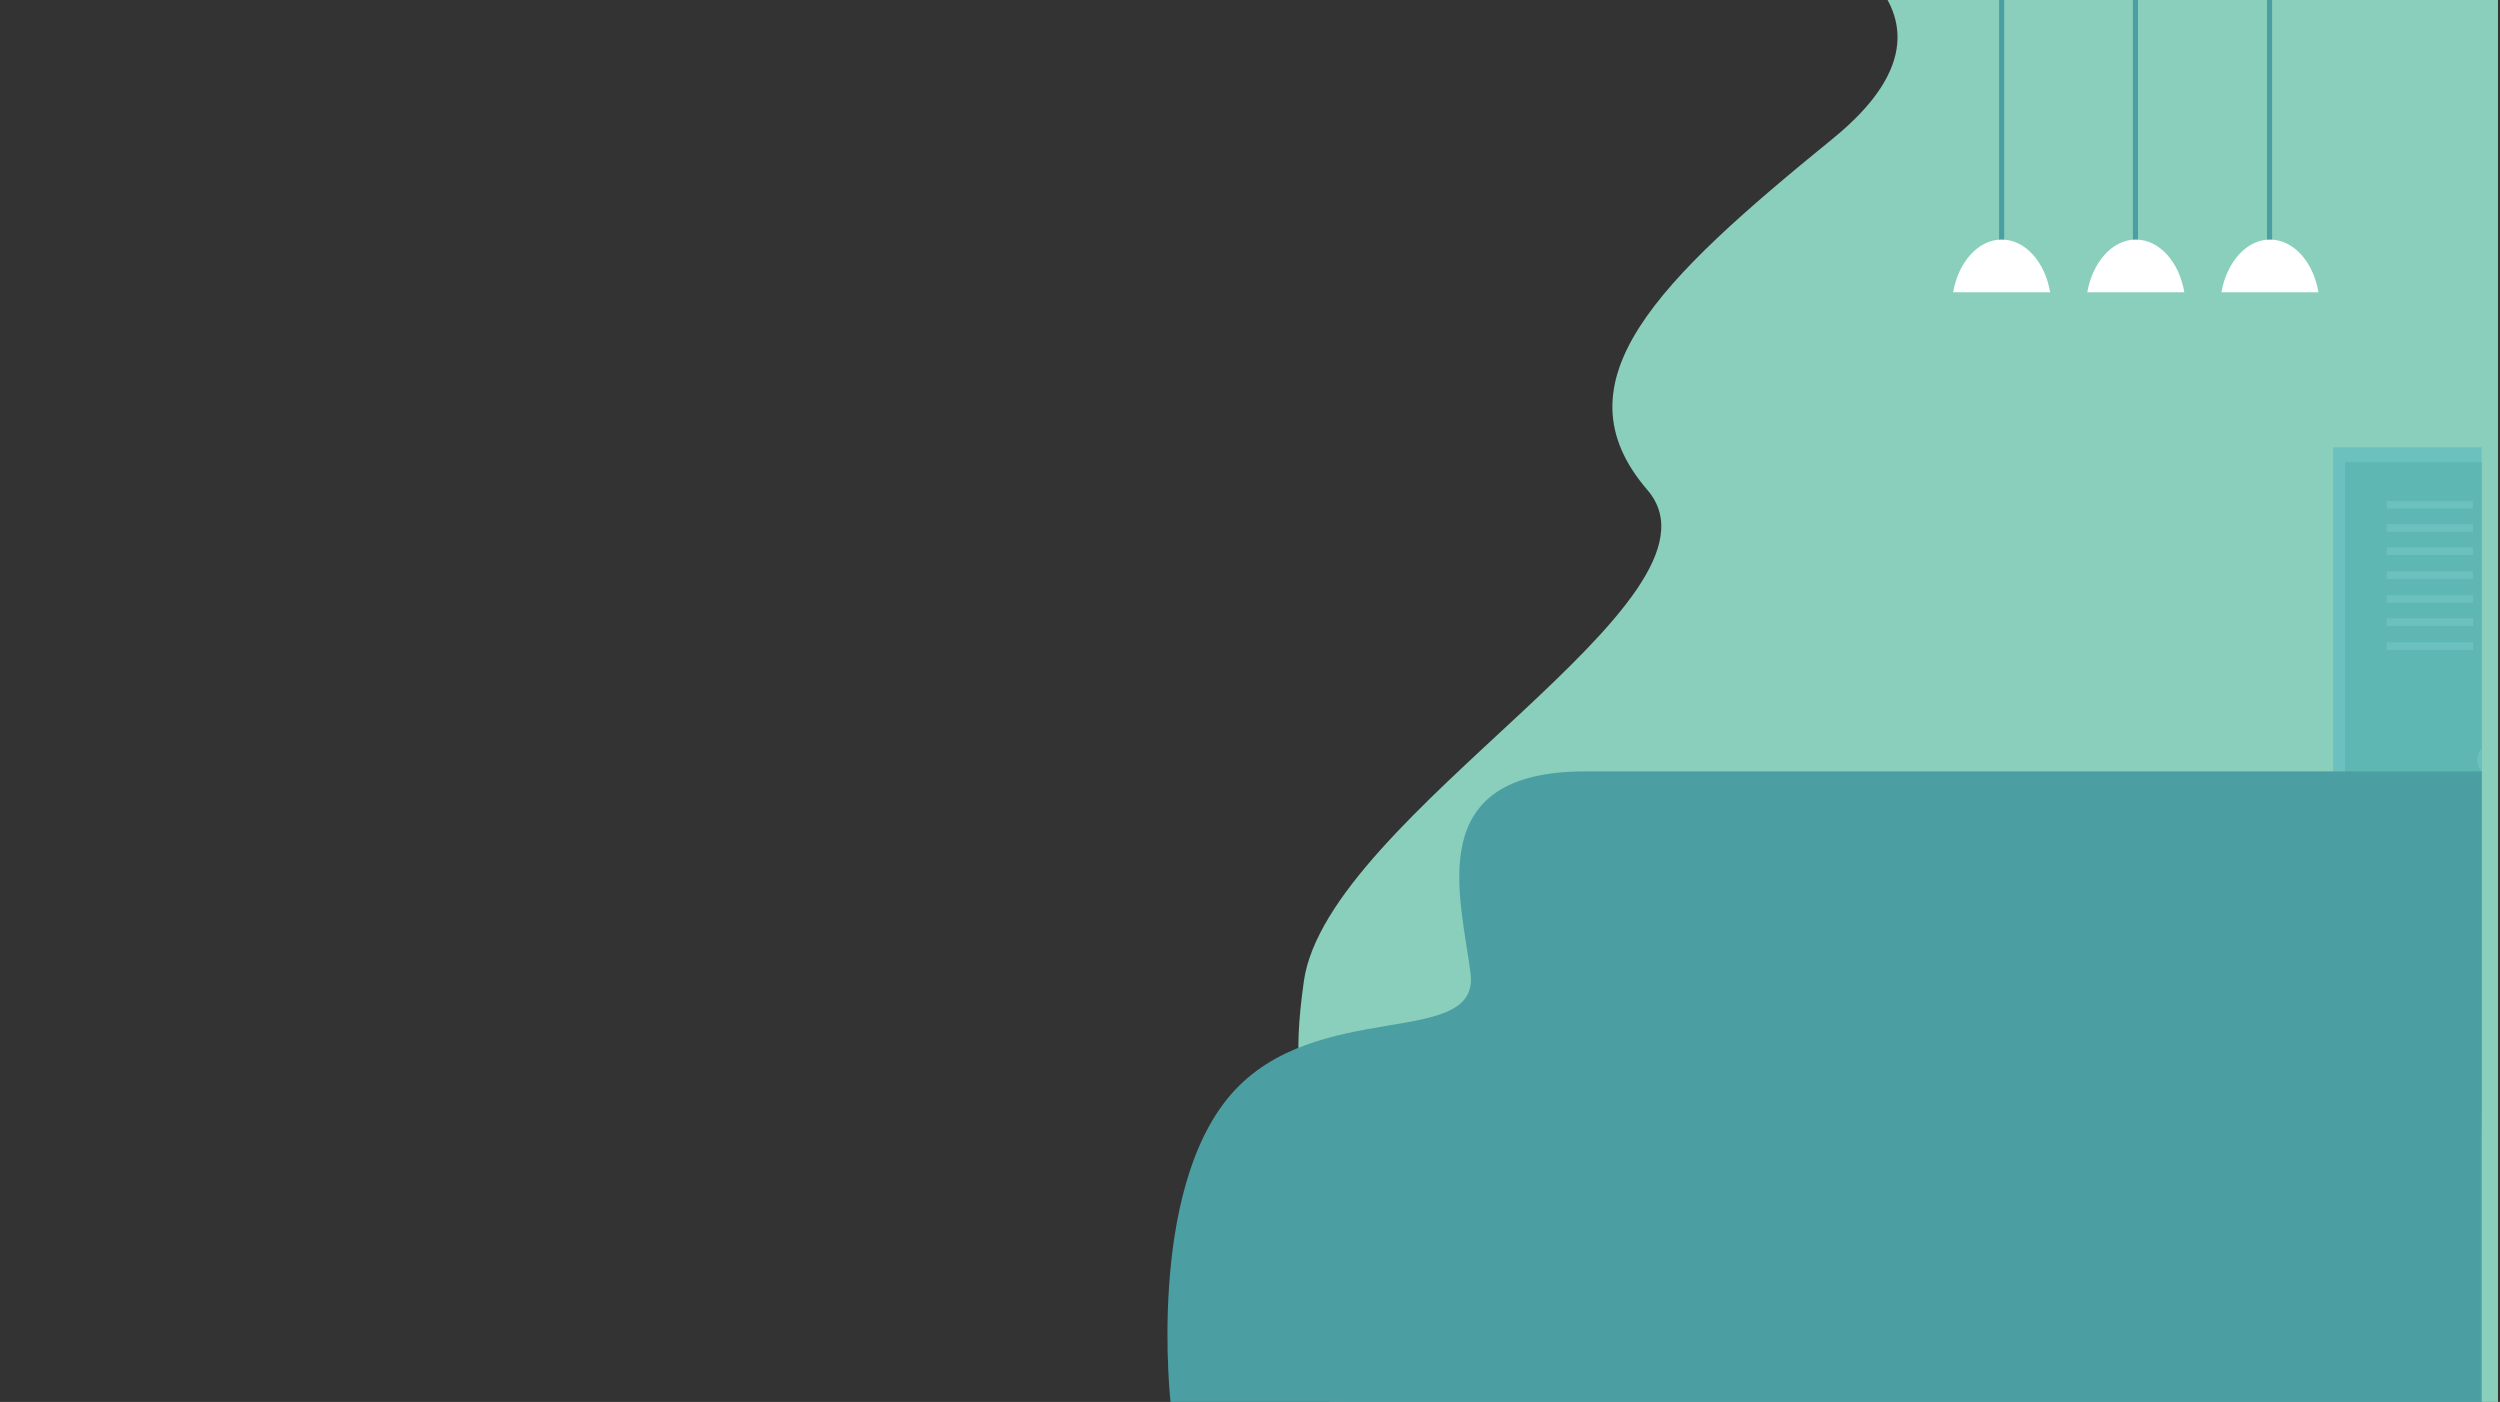 <?xml version="1.0" encoding="utf-8"?>
<!-- Generator: Adobe Illustrator 24.0.0, SVG Export Plug-In . SVG Version: 6.00 Build 0)  -->
<svg version="1.1" id="OBJECTS" xmlns="http://www.w3.org/2000/svg" xmlns:xlink="http://www.w3.org/1999/xlink" x="0px" y="0px"
	 viewBox="0 0 1366 766" style="enable-background:new 0 0 1366 766;" xml:space="preserve">
<rect x="0" y="0" width="1366" height="766" fill="#333333" stroke="none"/>
<style type="text/css">
	.st0{clip-path:url(#SVGID_2_);fill:#8ACFBB;}
	.st1{clip-path:url(#SVGID_4_);}
	.st2{fill:#6CC1BF;}
	.st3{fill:#5EB7B3;}
	.st4{clip-path:url(#SVGID_6_);}
	.st5{fill:#4B9FA3;}
	.st6{fill:#FFFFFF;}
	.st7{clip-path:url(#SVGID_8_);fill:#4B9FA3;}
</style>
<g>
	<g>
		<g>
			<g>
				<g>
					<g>
						<g>
							<defs>
								<rect id="SVGID_1_" x="415.4" y="-2.5" width="949.5" height="768.8"/>
							</defs>
							<clipPath id="SVGID_2_">
								<use xlink:href="#SVGID_1_"  style="overflow:visible;"/>
							</clipPath>
							<path class="st0" d="M968.3-45.2c0,0,128.8,43.1,33.2,120.9S849.1,208.5,900.2,267.8c51.2,59.7-175.1,177.5-187.8,268.5
								c-12.8,91,18.7,62.9,43.5,111.6c24.8,48.5-47.6,144.3-47.6,144.3h671.1V-23.1L968.3-45.2z"/>
						</g>
					</g>
				</g>
			</g>
		</g>
	</g>
	<g>
		<g>
			<g>
				<g>
					<g>
						<g>
							<defs>
								<rect id="SVGID_3_" x="415.4" y="-2.5" width="940.6" height="768.8"/>
							</defs>
							<clipPath id="SVGID_4_">
								<use xlink:href="#SVGID_3_"  style="overflow:visible;"/>
							</clipPath>
							<g class="st1">
								<g>
									<rect x="1274.8" y="244.4" class="st2" width="105.8" height="373.5"/>
								</g>
								<g>
									<rect x="1281.3" y="252.5" class="st3" width="92.9" height="355.3"/>
								</g>
								<g>
									<rect x="1304.1" y="273.7" class="st2" width="47.2" height="4.1"/>
								</g>
								<g>
									<rect x="1304.1" y="286.4" class="st2" width="47.2" height="4.1"/>
								</g>
								<g>
									<rect x="1304.1" y="299.1" class="st2" width="47.2" height="4.1"/>
								</g>
								<g>
									<rect x="1304.1" y="312.2" class="st2" width="47.2" height="4.1"/>
								</g>
								<g>
									<rect x="1304.1" y="325.2" class="st2" width="47.2" height="4.1"/>
								</g>
								<g>
									<rect x="1304.1" y="337.9" class="st2" width="47.2" height="4.1"/>
								</g>
								<g>
									<rect x="1304.1" y="351" class="st2" width="47.2" height="4.1"/>
								</g>
								<g>
									<rect x="1304.1" y="494.7" class="st2" width="47.2" height="4.1"/>
								</g>
								<g>
									<rect x="1304.1" y="507.6" class="st2" width="47.2" height="4.1"/>
								</g>
								<g>
									<rect x="1304.1" y="520.5" class="st2" width="47.2" height="4.1"/>
								</g>
								<g>
									<rect x="1304.1" y="533.5" class="st2" width="47.2" height="4.1"/>
								</g>
								<g>
									<rect x="1304.1" y="546" class="st2" width="47.2" height="4.1"/>
								</g>
								<g>
									<rect x="1304.1" y="559.1" class="st2" width="47.2" height="4.1"/>
								</g>
								<g>
									<rect x="1304.1" y="572" class="st2" width="47.2" height="4.1"/>
								</g>
								<g>
									<ellipse class="st2" cx="1359.4" cy="415.2" rx="5.7" ry="7.9"/>
								</g>
							</g>
						</g>
					</g>
				</g>
			</g>
		</g>
	</g>
	<g>
		<g>
			<g>
				<g>
					<g>
						<g>
							<defs>
								<rect id="SVGID_5_" x="415.4" y="-2.5" width="940.6" height="768.8"/>
							</defs>
							<clipPath id="SVGID_6_">
								<use xlink:href="#SVGID_5_"  style="overflow:visible;"/>
							</clipPath>
							<g class="st4">
								<g>
									<rect x="1092.3" y="-19.7" class="st5" width="2.8" height="163.4"/>
								</g>
								<g>
									<path class="st6" d="M1120.2,159.7c-2.8-16.6-13.6-28.8-26.5-28.8s-23.7,12.5-26.5,28.8H1120.2z"/>
								</g>
								<g>
									<rect x="1165.4" y="-19.7" class="st5" width="2.8" height="163.4"/>
								</g>
								<g>
									<path class="st6" d="M1193.5,159.7c-2.8-16.6-13.6-28.8-26.5-28.8s-23.7,12.5-26.5,28.8H1193.5z"/>
								</g>
								<g>
									<rect x="1238.7" y="-19.7" class="st5" width="2.8" height="163.4"/>
								</g>
								<g>
									<path class="st6" d="M1266.8,159.7c-2.8-16.6-13.6-28.8-26.5-28.8s-23.7,12.5-26.5,28.8H1266.8z"/>
								</g>
							</g>
						</g>
					</g>
				</g>
			</g>
		</g>
	</g>
	<g>
		<g>
			<g>
				<g>
					<g>
						<g>
							<defs>
								<rect id="SVGID_7_" x="431.3" width="940.6" height="1288.4"/>
							</defs>
							<clipPath id="SVGID_8_">
								<use xlink:href="#SVGID_7_"  style="overflow:visible;"/>
							</clipPath>
							<path class="st7" d="M1356,421.5c0,0-400.7,0-490.1,0s-67.7,68.5-62.4,110.3S719,544.6,672.6,598
								c-46.3,53.4-32.9,169.3-32.9,169.3H1356V421.5z"/>
						</g>
					</g>
				</g>
			</g>
		</g>
	</g>
</g>
</svg>
